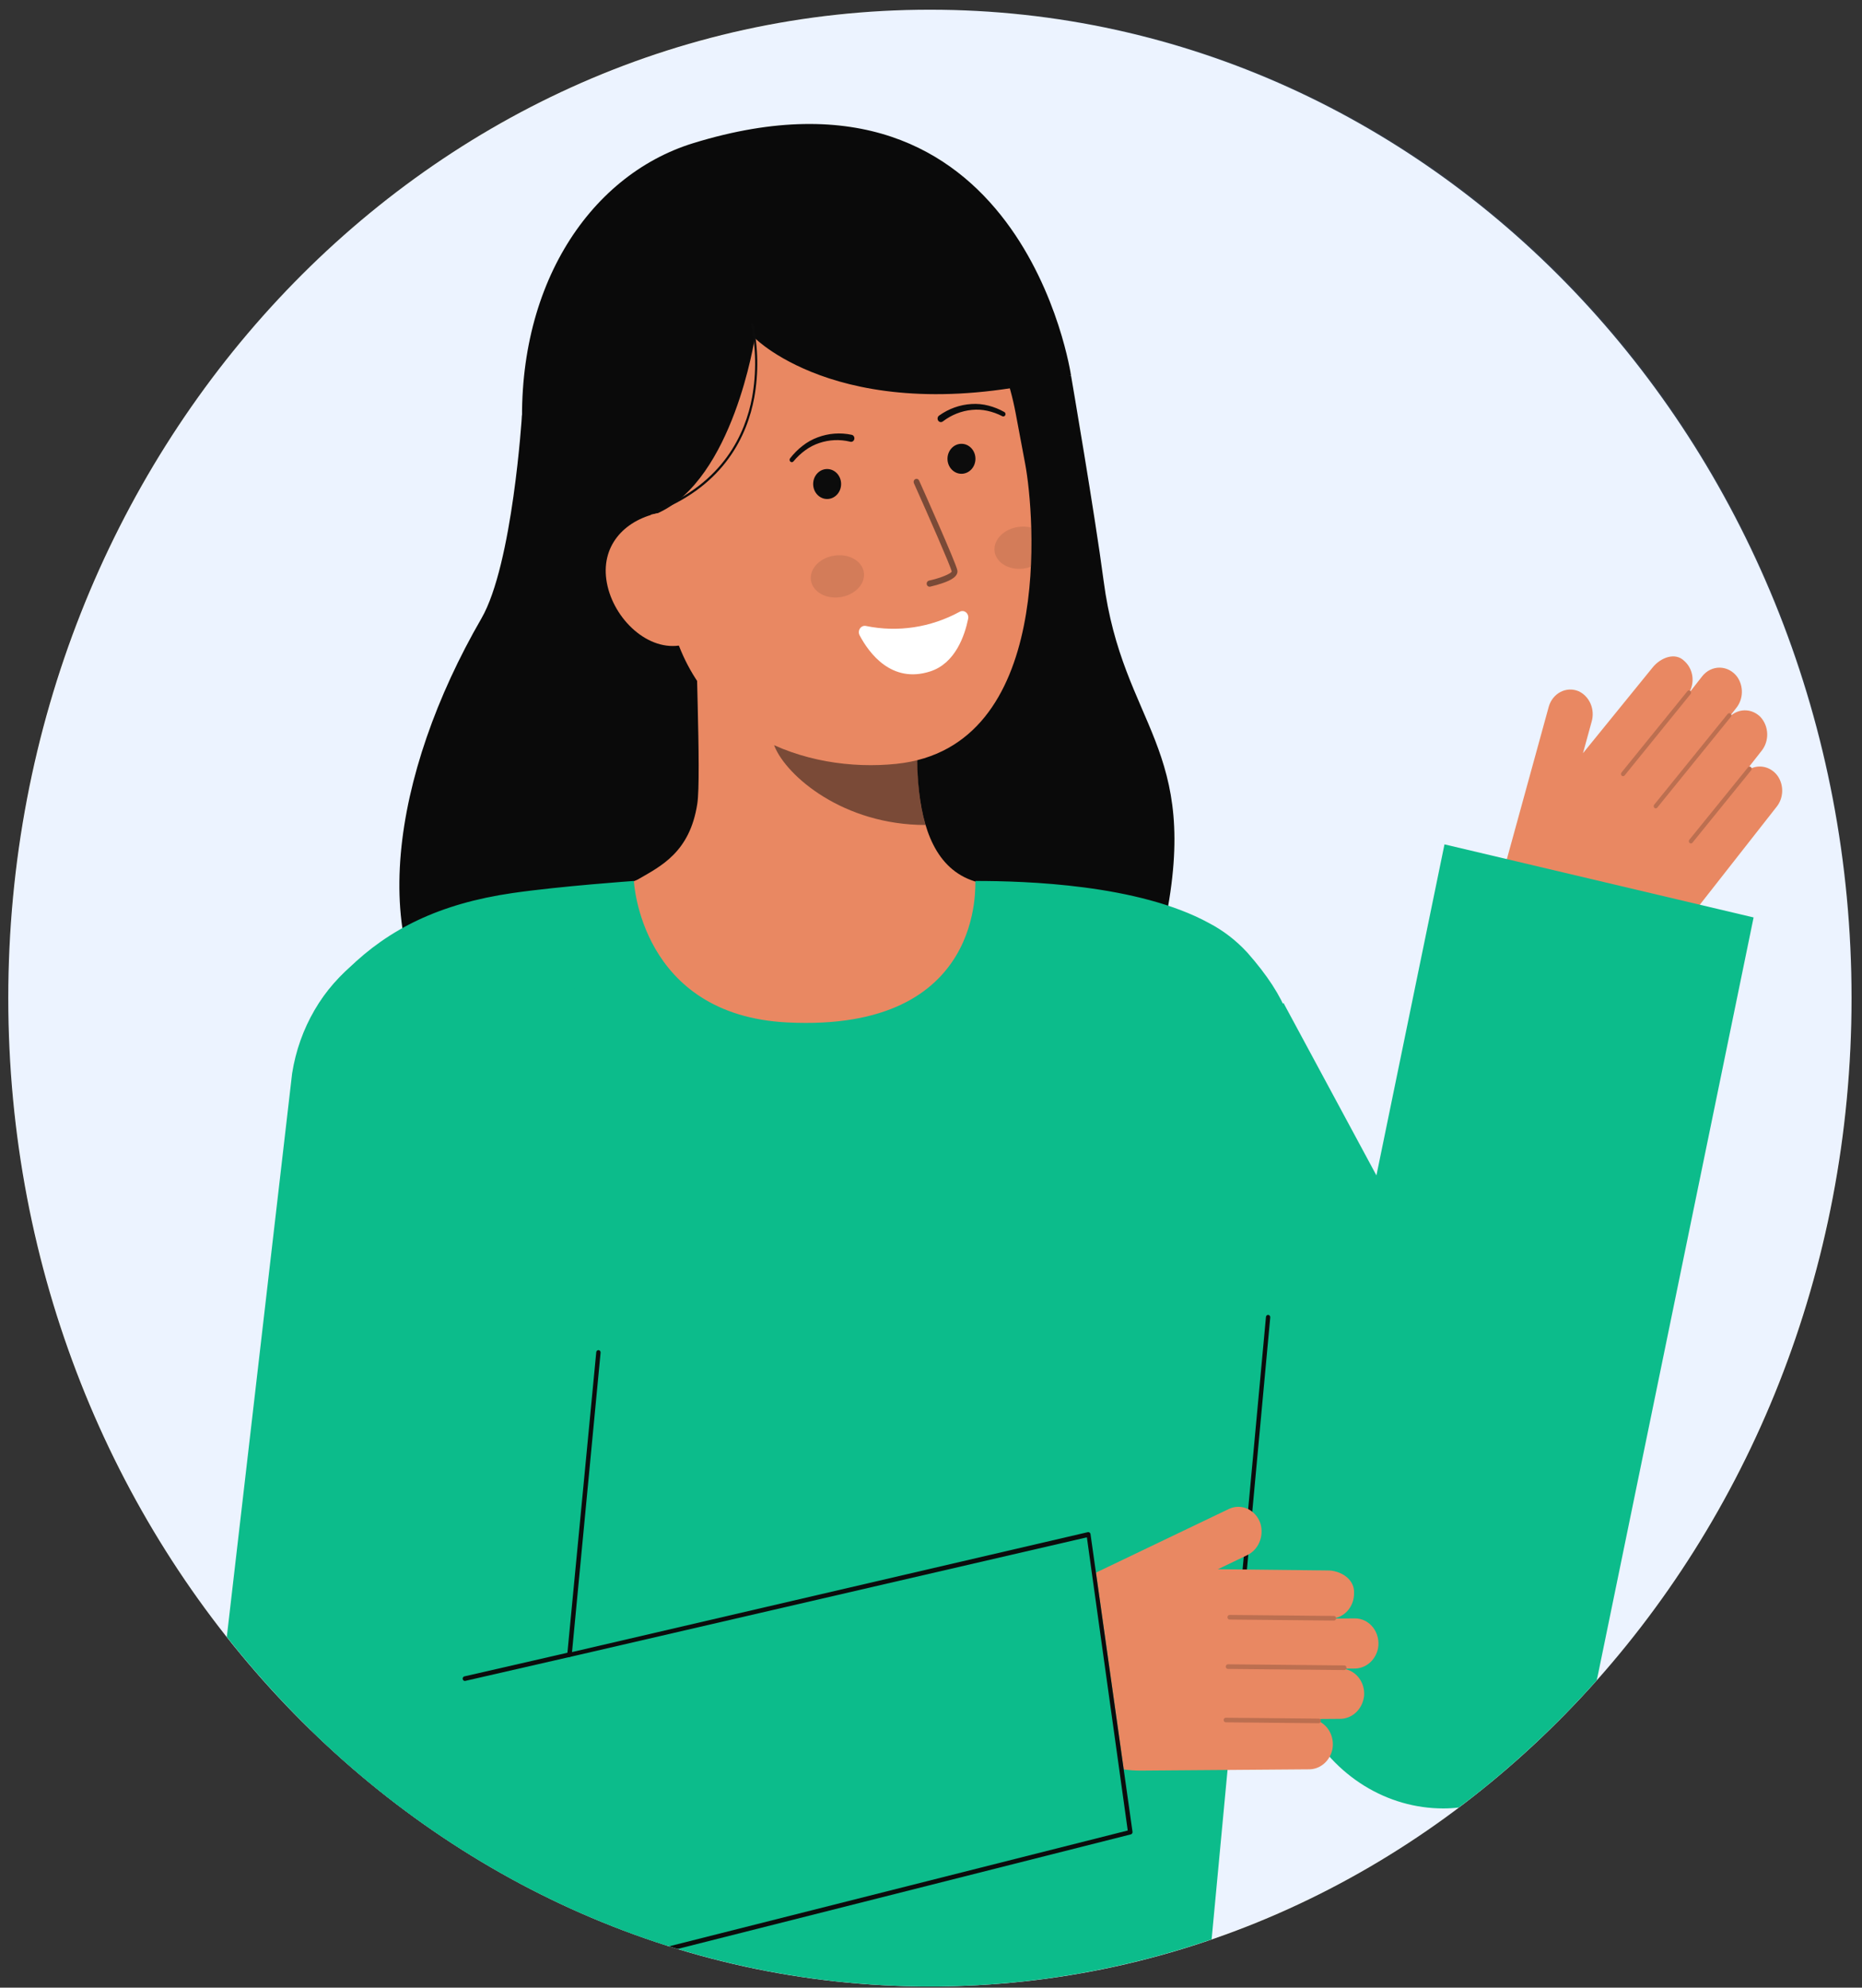 <svg width="178" height="190" viewBox="0 0 178 190" fill="none" xmlns="http://www.w3.org/2000/svg">
<rect x="0" y="0" width="178" height="190" fill="#333333" stroke="none"/>
<path d="M88.897 189.891C137.555 189.891 177 147.59 177 95.41C177 43.23 137.555 0.929 88.897 0.929C40.238 0.929 0.793 43.23 0.793 95.41C0.793 147.59 40.238 189.891 88.897 189.891Z" fill="white"/>
<path opacity="0.09" d="M177.001 95.408C177.001 114.094 171.834 132.36 162.153 147.897C152.472 163.434 138.713 175.544 122.614 182.695C106.515 189.846 88.801 191.717 71.711 188.071C54.621 184.426 38.922 175.428 26.601 162.215C14.28 149.001 5.889 132.167 2.489 113.84C-0.91 95.513 0.835 76.516 7.503 59.252C14.171 41.988 25.463 27.233 39.952 16.851C54.44 6.47 71.474 0.929 88.899 0.929C100.48 0.883 111.956 3.295 122.665 8.027C133.373 12.759 143.102 19.716 151.292 28.498C159.482 37.281 165.969 47.714 170.382 59.198C174.794 70.681 177.044 82.988 177.001 95.408Z" fill="#367CFF"/>
<path d="M49.898 39.683C49.898 39.683 49.012 53.946 46.019 59.121C37.405 74.017 34.909 90.776 43.536 99.534C52.162 108.291 107.185 108.411 111.353 88.273C114.86 71.318 107.332 69.495 105.5 55.509C104.67 49.181 102.389 35.911 102.389 35.911" fill="#0A0A0A"/>
<path d="M97.111 85.318C97.016 85.304 95.963 104.059 75.645 102.427C61.581 101.297 56.566 85.294 56.244 85.294C57.76 84.949 60.313 84.446 60.989 84.061C63.203 82.784 65.944 81.457 66.657 76.844C67.07 74.189 66.371 60.586 66.589 57.897L88.178 63.064C87.877 68.742 85.765 81.914 93.165 84.244C94.393 84.627 95.719 84.981 97.111 85.318Z" fill="#E98862"/>
<path opacity="0.5" d="M88.477 78.86C88.139 77.691 87.921 76.486 87.827 75.266C87.59 72.483 87.637 69.68 87.968 66.909C83.58 66.274 79.446 64.332 76.036 61.304C75.635 62.892 73.43 69.829 74.042 71.338C75.198 74.189 80.617 78.86 88.477 78.86Z" fill="#0C0C0C"/>
<path d="M85.685 73.017C77.173 73.902 66.159 70.248 63.878 58.093L61.819 47.124C59.538 34.969 63.642 23.829 74.315 21.526C84.988 19.222 94.815 27.352 97.096 39.511L98.008 44.366C98.883 49.031 100.872 71.441 85.685 73.017Z" fill="#E98862"/>
<path opacity="0.1" d="M80.274 57.091C81.674 56.911 82.71 55.873 82.588 54.771C82.465 53.669 81.23 52.921 79.83 53.1C78.429 53.279 77.393 54.318 77.516 55.42C77.638 56.522 78.873 57.27 80.274 57.091Z" fill="#0C0C0C"/>
<path opacity="0.1" d="M95.076 52.683C95.201 53.782 96.436 54.527 97.837 54.352C98.079 54.322 98.317 54.264 98.548 54.18C98.613 52.868 98.617 51.605 98.581 50.437C98.192 50.333 97.789 50.308 97.391 50.364C95.99 50.54 94.954 51.578 95.076 52.683Z" fill="#0C0C0C"/>
<path opacity="0.5" d="M88.886 56.083H88.907C89.339 55.985 89.766 55.862 90.186 55.714C90.813 55.493 91.63 55.121 91.519 54.513C91.389 53.82 88.218 46.729 87.856 45.922C87.822 45.856 87.765 45.806 87.698 45.783C87.631 45.76 87.559 45.766 87.495 45.798C87.432 45.831 87.382 45.889 87.357 45.959C87.332 46.03 87.333 46.108 87.36 46.177C88.713 49.201 90.892 54.163 90.98 54.629C90.911 54.846 89.872 55.271 88.798 55.503C88.73 55.52 88.671 55.564 88.632 55.626C88.593 55.688 88.577 55.764 88.588 55.838C88.6 55.912 88.637 55.979 88.692 56.025C88.747 56.07 88.817 56.092 88.886 56.085V56.083Z" fill="#0C0C0C"/>
<path d="M53.304 51.062L62.872 49.057C70.1 45.813 72.151 32.308 72.151 32.308C72.151 32.308 81.071 41.418 102.389 35.909C102.389 35.909 97.758 3.995 66.28 13.682C56.13 16.805 48.94 27.9 50.009 42.595C50.758 52.895 53.304 51.062 53.304 51.062Z" fill="#0A0A0A"/>
<path d="M65.236 61.654C61.993 62.353 58.665 59.2 58.015 55.721C57.365 52.243 59.631 49.758 62.875 49.058L64.984 51.027L68.027 61.052L65.236 61.654Z" fill="#E98862"/>
<path d="M90.156 40.267C90.967 39.651 91.916 39.277 92.906 39.183C93.404 39.132 93.905 39.162 94.394 39.271C94.887 39.379 95.366 39.552 95.819 39.787L95.833 39.794C95.883 39.816 95.939 39.816 95.989 39.795C96.039 39.774 96.08 39.733 96.103 39.681C96.126 39.628 96.129 39.569 96.112 39.514C96.095 39.459 96.059 39.413 96.012 39.386C95.532 39.114 95.022 38.909 94.494 38.774C93.963 38.635 93.415 38.583 92.869 38.619C91.764 38.685 90.696 39.067 89.775 39.725C89.739 39.75 89.708 39.781 89.684 39.819C89.66 39.856 89.644 39.898 89.635 39.943C89.626 39.987 89.626 40.033 89.635 40.077C89.643 40.122 89.66 40.164 89.683 40.202C89.707 40.239 89.738 40.271 89.773 40.296C89.809 40.32 89.849 40.337 89.891 40.344C89.932 40.352 89.975 40.351 90.016 40.34C90.057 40.33 90.096 40.311 90.13 40.284L90.137 40.279L90.156 40.267Z" fill="#0C0C0C"/>
<path d="M81.415 41.563C80.329 41.331 79.204 41.416 78.159 41.81C77.642 42.001 77.156 42.274 76.715 42.621C76.276 42.963 75.878 43.362 75.531 43.81C75.496 43.854 75.478 43.912 75.482 43.97C75.486 44.028 75.51 44.083 75.55 44.122C75.591 44.162 75.644 44.183 75.698 44.181C75.752 44.179 75.804 44.155 75.842 44.114L75.853 44.101C76.187 43.697 76.567 43.34 76.984 43.038C77.397 42.736 77.85 42.503 78.328 42.346C79.276 42.027 80.286 41.983 81.256 42.218L81.28 42.224C81.32 42.236 81.363 42.239 81.404 42.232C81.446 42.226 81.486 42.211 81.522 42.188C81.558 42.165 81.59 42.134 81.615 42.098C81.64 42.062 81.658 42.02 81.668 41.977C81.677 41.933 81.679 41.887 81.672 41.843C81.666 41.798 81.651 41.756 81.629 41.718C81.606 41.679 81.577 41.646 81.543 41.62C81.508 41.594 81.469 41.576 81.428 41.566L81.415 41.563Z" fill="#0C0C0C"/>
<path d="M62.879 48.889C69.311 46.322 71.444 41.559 72.103 38.014C72.528 35.65 72.488 33.217 71.986 30.87L71.786 30.929C72.281 33.245 72.319 35.646 71.898 37.979C71.25 41.465 69.147 46.152 62.806 48.682L62.879 48.889Z" fill="#0C0C0C"/>
<path d="M144.199 81.583L148.05 67.571C148.135 67.263 148.278 66.977 148.472 66.732C148.665 66.487 148.903 66.288 149.172 66.147C149.441 66.006 149.734 65.927 150.034 65.914C150.333 65.902 150.631 65.956 150.909 66.074C151.417 66.308 151.825 66.737 152.055 67.276C152.285 67.815 152.32 68.426 152.153 68.991L151.328 71.996L157.966 63.826C158.69 62.903 160.127 62.268 161.038 63.206C161.411 63.543 161.666 64.005 161.762 64.517C161.859 65.029 161.79 65.561 161.568 66.026C161.578 66.031 161.587 66.037 161.596 66.044C161.602 66.051 161.607 66.058 161.611 66.066L162.726 64.643C162.933 64.38 163.192 64.169 163.484 64.027C163.776 63.885 164.095 63.814 164.415 63.82C164.736 63.827 165.052 63.91 165.339 64.063C165.626 64.217 165.878 64.437 166.076 64.708C166.379 65.141 166.534 65.674 166.516 66.215C166.497 66.757 166.305 67.275 165.973 67.684L165.499 68.289C165.509 68.312 165.515 68.337 165.516 68.363C165.926 68.034 166.43 67.872 166.941 67.906C167.451 67.939 167.934 68.166 168.302 68.546C168.694 68.975 168.921 69.546 168.938 70.146C168.954 70.746 168.759 71.331 168.391 71.783L167.212 73.286C167.242 73.277 167.274 73.276 167.305 73.284C167.336 73.291 167.365 73.306 167.39 73.328C167.418 73.355 167.437 73.391 167.447 73.43C167.888 73.246 168.372 73.222 168.827 73.363C169.281 73.504 169.68 73.8 169.962 74.208C170.25 74.642 170.393 75.167 170.368 75.699C170.343 76.23 170.151 76.737 169.824 77.138L159.877 89.822C158.486 91.596 156.632 92.884 154.553 93.521C152.475 94.158 150.266 94.114 148.211 93.396C146.438 92.777 144.961 91.441 144.093 89.673C143.224 87.904 143.033 85.842 143.56 83.925L144.199 81.583Z" fill="#E98862"/>
<g opacity="0.2">
<path d="M155.032 74.15C155.072 74.185 155.123 74.202 155.174 74.197C155.225 74.193 155.273 74.167 155.307 74.126L161.61 66.348C161.645 66.305 161.662 66.249 161.659 66.193C161.655 66.137 161.63 66.084 161.59 66.047C161.551 66.01 161.499 65.991 161.446 65.995C161.393 65.999 161.344 66.026 161.31 66.068L155.006 73.846C154.989 73.867 154.976 73.891 154.968 73.918C154.96 73.945 154.956 73.973 154.958 74.001C154.96 74.029 154.967 74.056 154.979 74.081C154.99 74.106 155.007 74.128 155.026 74.147L155.032 74.15Z" fill="#0C0C0C"/>
</g>
<g opacity="0.2">
<path d="M158.154 77.226C158.194 77.261 158.245 77.278 158.296 77.273C158.347 77.269 158.395 77.243 158.429 77.201L165.464 68.521C165.481 68.5 165.494 68.476 165.502 68.449C165.51 68.422 165.514 68.394 165.512 68.367C165.51 68.339 165.503 68.311 165.491 68.286C165.48 68.261 165.463 68.239 165.444 68.221C165.403 68.185 165.351 68.168 165.299 68.172C165.247 68.176 165.199 68.201 165.163 68.242L158.133 76.922C158.116 76.943 158.103 76.968 158.095 76.994C158.087 77.021 158.083 77.049 158.085 77.077C158.087 77.105 158.094 77.132 158.106 77.157C158.117 77.182 158.134 77.204 158.153 77.223L158.154 77.226Z" fill="#0C0C0C"/>
</g>
<g opacity="0.2">
<path d="M161.518 80.578C161.557 80.613 161.608 80.63 161.66 80.626C161.711 80.621 161.759 80.596 161.793 80.554L167.404 73.631C167.435 73.588 167.45 73.533 167.445 73.479C167.44 73.424 167.416 73.374 167.378 73.338C167.339 73.302 167.289 73.284 167.238 73.286C167.187 73.288 167.139 73.311 167.104 73.35L161.492 80.275C161.475 80.296 161.462 80.32 161.454 80.347C161.445 80.373 161.442 80.401 161.444 80.429C161.446 80.457 161.453 80.485 161.464 80.51C161.476 80.535 161.492 80.557 161.512 80.575L161.518 80.578Z" fill="#0C0C0C"/>
</g>
<path d="M167.637 87.699L152.748 160.133C152.714 160.295 152.679 160.465 152.638 160.627C149.294 164.379 145.672 167.834 141.807 170.958C141.03 171.579 140.253 172.191 139.455 172.781C138.962 172.84 138.466 172.869 137.97 172.869C135.316 172.868 132.709 172.119 130.411 170.696C128.113 169.274 126.204 167.228 124.876 164.764L96.502 112.114L122.703 95.883L131.581 112.358L138.087 80.713L167.637 87.699Z" fill="#0CBC8B"/>
<path d="M121.816 120.723C121.726 121.873 121.547 123.924 121.3 126.623C120.062 140.421 117.167 171.173 115.826 185.384C98.885 191.192 80.705 191.39 63.657 185.952H63.651C51.061 181.911 39.476 174.895 29.747 165.421C29.802 152.714 29.631 138.422 28.833 129.234C26.447 101.777 28.702 97.478 32.409 93.503C32.711 93.179 33.028 92.862 33.344 92.552C37.175 88.82 41.981 86.387 48.989 85.368C53.624 84.698 60.597 84.211 60.597 84.211C60.597 84.211 61.189 97.028 75.266 97.736C94.432 98.702 93.153 84.211 93.249 84.211C98.07 84.211 108.798 84.536 115.564 88.23C115.571 88.23 115.571 88.23 115.578 88.238C116.941 88.949 118.18 89.904 119.244 91.062C126.994 99.868 123.17 103.633 121.816 120.723Z" fill="#0CBC8B"/>
<path d="M91.74 58.479C88.974 59.987 85.819 60.464 82.772 59.834C82.666 59.813 82.558 59.824 82.458 59.867C82.358 59.91 82.272 59.982 82.209 60.075C82.146 60.168 82.109 60.279 82.103 60.394C82.096 60.509 82.12 60.623 82.172 60.724C83.082 62.44 85.235 65.374 88.931 64.179C91.317 63.407 92.219 60.774 92.554 59.145C92.577 59.032 92.57 58.915 92.532 58.806C92.495 58.698 92.43 58.603 92.345 58.533C92.259 58.464 92.157 58.421 92.05 58.411C91.942 58.402 91.835 58.425 91.74 58.479Z" fill="white"/>
<path d="M91.913 45.289C92.651 45.289 93.249 44.647 93.249 43.856C93.249 43.065 92.651 42.423 91.913 42.423C91.175 42.423 90.576 43.065 90.576 43.856C90.576 44.647 91.175 45.289 91.913 45.289Z" fill="#0C0C0C"/>
<path d="M79.071 47.7C79.809 47.7 80.407 47.058 80.407 46.267C80.407 45.475 79.809 44.834 79.071 44.834C78.333 44.834 77.735 45.475 77.735 46.267C77.735 47.058 78.333 47.7 79.071 47.7Z" fill="#0C0C0C"/>
<path d="M118.861 151.656C118.852 151.657 118.843 151.657 118.835 151.656C118.78 151.648 118.731 151.617 118.698 151.57C118.665 151.524 118.651 151.465 118.659 151.407L121.021 125.884C121.024 125.855 121.033 125.827 121.046 125.801C121.06 125.776 121.078 125.754 121.1 125.736C121.121 125.718 121.146 125.706 121.173 125.699C121.199 125.691 121.227 125.69 121.254 125.695C121.308 125.703 121.357 125.734 121.39 125.78C121.423 125.827 121.437 125.886 121.43 125.944L119.068 151.467C119.06 151.52 119.035 151.569 118.997 151.603C118.959 151.638 118.911 151.657 118.861 151.656Z" fill="#0C0C0C"/>
<path d="M104.562 150.427L117.474 144.243C117.757 144.108 118.064 144.037 118.374 144.036C118.684 144.035 118.992 144.103 119.276 144.236C119.561 144.368 119.816 144.563 120.027 144.808C120.238 145.052 120.398 145.341 120.499 145.655C120.669 146.243 120.63 146.877 120.388 147.435C120.147 147.993 119.721 148.435 119.193 148.675L116.424 150.003L126.916 150.118C128.085 150.11 129.519 150.899 129.442 152.303C129.446 152.845 129.277 153.373 128.965 153.8C128.653 154.226 128.215 154.527 127.723 154.652C127.726 154.664 127.728 154.676 127.728 154.688C127.727 154.697 127.725 154.706 127.723 154.715L129.522 154.702C129.855 154.7 130.184 154.777 130.485 154.928C130.787 155.079 131.053 155.301 131.265 155.576C131.477 155.852 131.628 156.174 131.709 156.521C131.79 156.867 131.797 157.228 131.732 157.578C131.616 158.127 131.329 158.617 130.917 158.966C130.506 159.315 129.995 159.502 129.47 159.495L128.705 159.501C128.695 159.525 128.681 159.547 128.664 159.565C129.182 159.69 129.642 160.009 129.961 160.463C130.28 160.918 130.438 161.48 130.407 162.048C130.355 162.669 130.087 163.246 129.657 163.664C129.226 164.083 128.664 164.312 128.083 164.305L126.181 164.319C126.208 164.339 126.23 164.366 126.246 164.397C126.261 164.428 126.27 164.463 126.27 164.498C126.268 164.54 126.256 164.58 126.233 164.615C126.667 164.864 127.012 165.258 127.215 165.738C127.418 166.218 127.469 166.756 127.359 167.27C127.234 167.806 126.944 168.282 126.536 168.619C126.128 168.957 125.625 169.137 125.11 169.13L109.067 169.253C106.822 169.27 104.624 168.568 102.754 167.237C100.884 165.905 99.428 164.006 98.571 161.781C97.832 159.862 97.82 157.711 98.537 155.783C99.254 153.855 100.644 152.303 102.411 151.456L104.562 150.427Z" fill="#E98862"/>
<g opacity="0.2">
<path d="M117.338 154.592C117.338 154.651 117.36 154.707 117.399 154.748C117.437 154.79 117.49 154.813 117.544 154.813L127.521 154.91C127.576 154.91 127.629 154.887 127.668 154.846C127.707 154.805 127.729 154.749 127.729 154.69C127.73 154.632 127.709 154.575 127.67 154.533C127.632 154.491 127.58 154.468 127.525 154.467L117.546 154.371C117.492 154.371 117.439 154.394 117.401 154.435C117.362 154.477 117.34 154.533 117.34 154.592H117.338Z" fill="#0C0C0C"/>
</g>
<g opacity="0.2">
<path d="M117.177 159.312C117.177 159.37 117.199 159.426 117.238 159.468C117.276 159.509 117.329 159.533 117.383 159.533L128.517 159.64C128.572 159.64 128.624 159.617 128.663 159.576C128.702 159.534 128.724 159.478 128.724 159.419C128.722 159.361 128.7 159.306 128.661 159.265C128.623 159.223 128.571 159.2 128.517 159.198L117.383 159.09C117.328 159.09 117.276 159.114 117.237 159.155C117.198 159.197 117.177 159.253 117.177 159.312H117.177Z" fill="#0C0C0C"/>
</g>
<g opacity="0.2">
<path d="M116.975 164.417C116.975 164.476 116.997 164.532 117.035 164.574C117.074 164.615 117.127 164.638 117.181 164.638L126.063 164.725C126.118 164.725 126.17 164.701 126.209 164.66C126.247 164.618 126.269 164.562 126.269 164.503C126.269 164.445 126.247 164.388 126.209 164.347C126.17 164.305 126.118 164.282 126.063 164.282L117.181 164.197C117.127 164.197 117.074 164.22 117.035 164.261C116.997 164.303 116.975 164.359 116.975 164.418V164.417Z" fill="#0C0C0C"/>
</g>
<path d="M108.261 175.082L63.658 185.952H63.651C51.061 181.911 39.476 174.895 29.747 165.421C28.702 164.403 27.68 163.361 26.68 162.293C24.938 160.429 23.272 158.489 21.681 156.475L27.925 102.611C28.606 98.269 30.868 94.395 34.213 91.841C37.558 89.287 41.711 88.263 45.76 88.994C49.809 89.724 53.422 92.15 55.803 95.737C58.185 99.323 59.14 103.778 58.459 108.12L54.511 158.695L104.245 146.622L108.261 175.082Z" fill="#0CBC8B"/>
<path d="M44.451 160.682C44.424 160.684 44.397 160.68 44.371 160.671C44.345 160.662 44.321 160.648 44.301 160.629C44.28 160.61 44.263 160.587 44.251 160.561C44.239 160.535 44.231 160.506 44.229 160.477C44.227 160.448 44.23 160.419 44.239 160.391C44.248 160.364 44.261 160.338 44.279 160.316C44.296 160.294 44.318 160.276 44.342 160.263C44.367 160.249 44.393 160.242 44.42 160.239L54.392 157.953C54.418 157.949 54.446 157.95 54.472 157.957C54.498 157.964 54.523 157.977 54.545 157.994C54.567 158.011 54.585 158.033 54.599 158.058C54.613 158.083 54.623 158.11 54.627 158.139C54.631 158.168 54.629 158.197 54.623 158.225C54.616 158.254 54.605 158.28 54.588 158.303C54.572 158.327 54.552 158.347 54.529 158.362C54.505 158.376 54.48 158.386 54.453 158.391L44.478 160.677C44.469 160.679 44.46 160.681 44.451 160.682Z" fill="#0C0C0C"/>
<path d="M108.261 175.081C108.273 175.138 108.263 175.197 108.235 175.247C108.207 175.296 108.162 175.332 108.11 175.347L64.779 186.298C64.504 186.216 64.235 186.136 63.967 186.047L107.808 174.978L103.901 146.954L54.463 158.392C54.431 158.397 54.398 158.395 54.367 158.385C54.337 158.375 54.308 158.357 54.284 158.334C54.264 158.307 54.248 158.277 54.239 158.244C54.23 158.211 54.226 158.176 54.229 158.142L57.001 129.241C57.006 129.212 57.016 129.185 57.031 129.16C57.045 129.136 57.064 129.115 57.087 129.098C57.109 129.082 57.134 129.07 57.161 129.064C57.187 129.058 57.215 129.057 57.242 129.063C57.295 129.072 57.344 129.103 57.376 129.151C57.408 129.198 57.422 129.257 57.413 129.314L54.683 157.921L103.991 146.46C104.018 146.452 104.046 146.451 104.073 146.456C104.1 146.461 104.126 146.473 104.149 146.49C104.173 146.504 104.193 146.522 104.21 146.545C104.227 146.568 104.239 146.594 104.245 146.622L108.261 175.081Z" fill="#0C0C0C"/>
</svg>
